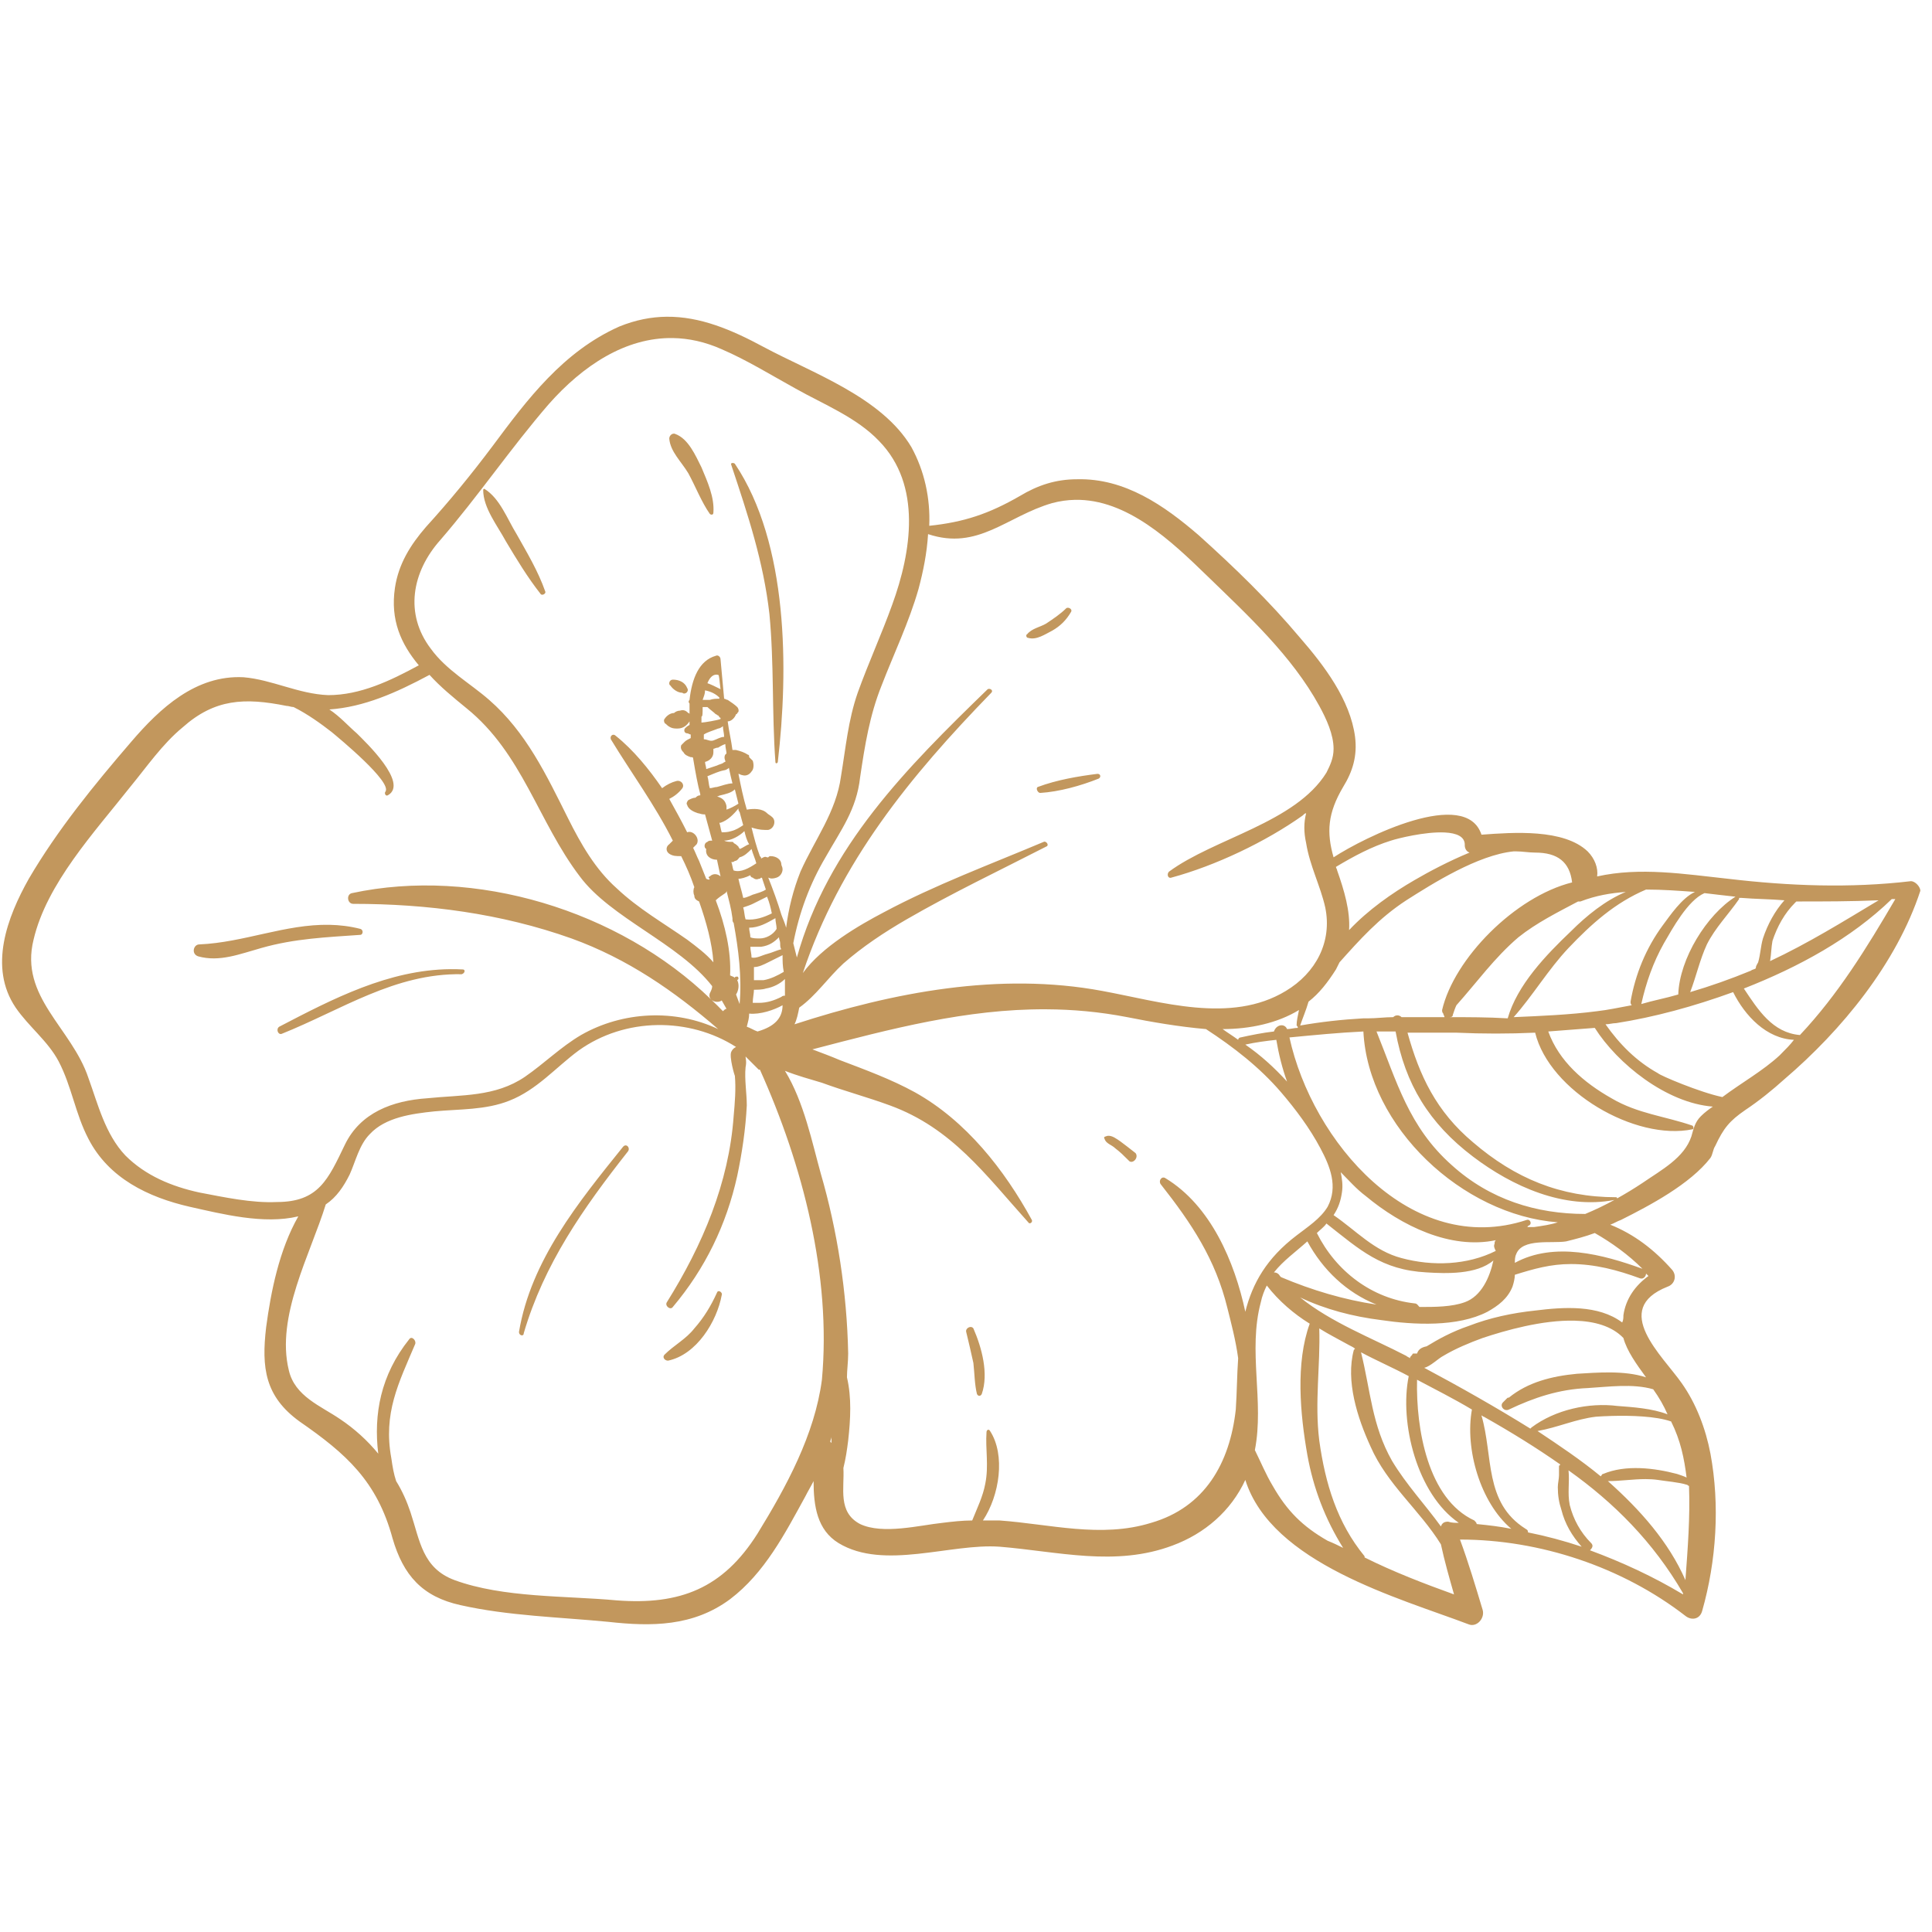 <svg width="141" height="141" viewBox="0 0 141 141" fill="none" xmlns="http://www.w3.org/2000/svg">
<path d="M48.644 23.116C47.53 23.128 46.384 23.346 45.187 23.835C41.096 25.663 38.485 29.145 35.961 32.54C34.394 34.629 32.828 36.544 31.087 38.459C29.956 39.765 29.085 41.157 28.824 42.898C28.476 45.248 29.259 46.989 30.565 48.556C28.476 49.687 26.299 50.732 23.948 50.732C21.772 50.645 19.858 49.6 17.769 49.426C14.287 49.252 11.675 51.69 9.586 54.127C6.888 57.261 4.19 60.568 2.101 64.137C0.534 66.922 -0.858 70.579 1.144 73.538C2.101 74.931 3.494 75.975 4.277 77.455C5.235 79.283 5.496 81.285 6.453 83.113C7.933 85.985 10.805 87.377 13.852 88.074C16.202 88.596 19.248 89.38 21.772 88.771C20.38 91.208 19.771 94.253 19.423 96.865C19.075 99.824 19.337 101.913 21.861 103.741C25.256 106.091 27.518 108.094 28.649 112.272C29.433 114.97 30.826 116.537 33.612 117.146C37.093 117.93 40.835 118.017 44.404 118.365C47.537 118.713 50.585 118.713 53.283 116.711C55.807 114.796 57.286 111.924 58.766 109.226C58.94 108.877 59.202 108.442 59.376 108.093C59.376 109.921 59.637 111.661 61.203 112.619C64.511 114.621 69.385 112.62 72.954 112.881C77.219 113.229 81.397 114.361 85.575 112.794C87.926 111.924 89.84 110.27 90.885 108.007C92.8 114.1 102.114 116.624 107.163 118.539C107.772 118.8 108.381 118.104 108.207 117.495C107.684 115.754 107.162 114.013 106.552 112.359C112.384 112.359 118.391 114.361 123.004 117.93C123.439 118.278 124.049 118.191 124.223 117.581C125.267 113.926 125.528 109.834 124.831 106.091C124.483 104.263 123.786 102.436 122.742 100.957C121.349 98.955 117.52 95.559 121.698 93.905C122.22 93.731 122.395 93.123 122.047 92.688C120.741 91.208 119.26 90.076 117.519 89.379C117.781 89.292 118.042 89.118 118.303 89.031C120.392 87.986 123.352 86.42 124.831 84.505C125.005 84.244 125.006 83.896 125.18 83.635C125.789 82.329 126.224 81.807 127.356 81.023C128.4 80.327 129.359 79.544 130.229 78.761C134.407 75.192 138.41 70.317 140.151 65.007C140.151 64.746 139.803 64.31 139.455 64.31C135.016 64.832 130.576 64.659 126.137 64.137C122.916 63.789 119.696 63.267 116.562 63.963C116.649 63.354 116.389 62.656 115.867 62.134C114.126 60.48 110.47 60.743 108.12 60.917C106.988 57.435 99.589 61.09 97.326 62.569C96.804 60.742 96.892 59.35 98.023 57.435C98.72 56.304 99.068 55.171 98.894 53.778C98.546 51.08 96.629 48.557 94.888 46.555C92.625 43.857 90.101 41.418 87.49 39.068C84.966 36.892 82.094 34.891 78.612 34.977C77.045 34.977 75.739 35.413 74.433 36.197C72.17 37.502 70.343 38.111 67.818 38.373C67.905 36.371 67.47 34.369 66.513 32.628C64.337 28.972 59.288 27.231 55.719 25.316C53.385 24.059 51.093 23.09 48.644 23.116ZM49.109 24.672C50.263 24.691 51.454 24.945 52.673 25.489C54.501 26.273 56.329 27.405 58.07 28.363C60.072 29.494 62.509 30.452 64.163 32.193C67.297 35.413 66.513 40.287 65.12 44.117C64.337 46.293 63.379 48.382 62.596 50.559C61.9 52.56 61.725 54.562 61.377 56.651C61.029 59.263 59.463 61.265 58.419 63.615C57.897 64.921 57.547 66.313 57.373 67.705C57.286 67.357 57.112 67.009 57.025 66.748C56.764 65.878 56.416 64.921 56.068 64.05C56.242 64.137 56.417 64.137 56.678 64.05C56.939 63.963 57.113 63.701 57.113 63.44C57.113 63.266 57.025 63.18 57.025 63.093C57.025 62.745 56.678 62.483 56.243 62.483C56.156 62.483 56.155 62.482 56.068 62.569H55.981C55.807 62.482 55.72 62.571 55.546 62.658C55.546 62.571 55.546 62.57 55.459 62.483C55.198 61.786 55.023 61.09 54.849 60.393C55.11 60.48 55.459 60.568 55.807 60.568H55.894H56.068C56.503 60.481 56.678 59.872 56.329 59.611C56.242 59.524 56.068 59.437 55.981 59.349C55.633 59.001 55.024 59.001 54.502 59.088C54.241 58.217 54.066 57.347 53.892 56.476C53.979 56.476 54.066 56.565 54.153 56.565C54.414 56.652 54.675 56.564 54.849 56.303C55.023 56.129 55.024 55.78 54.937 55.519L54.675 55.259C54.675 55.172 54.676 55.084 54.589 55.084C54.327 54.91 54.066 54.823 53.718 54.736H53.631H53.456C53.369 54.039 53.195 53.344 53.108 52.648C53.369 52.648 53.631 52.385 53.718 52.124C53.718 52.124 53.805 52.125 53.805 52.038C53.979 51.95 53.892 51.689 53.805 51.602C53.631 51.428 53.369 51.255 53.108 51.08C53.021 51.08 52.935 50.994 52.848 50.994L52.586 48.121C52.586 47.947 52.411 47.773 52.237 47.861C51.019 48.209 50.497 49.514 50.323 51.08C50.236 51.167 50.236 51.255 50.323 51.342V52.124C50.323 52.124 50.324 52.038 50.236 52.038C50.062 51.864 49.887 51.777 49.626 51.864C49.452 51.864 49.278 51.95 49.191 52.038C48.93 52.038 48.67 52.212 48.496 52.473C48.408 52.56 48.495 52.821 48.582 52.821C48.669 52.908 48.757 52.996 48.931 53.083C49.105 53.17 49.279 53.17 49.453 53.17C49.888 53.17 50.149 52.909 50.323 52.648V52.908C50.149 52.995 50.062 53.083 49.975 53.17C49.888 53.344 49.976 53.518 50.15 53.518C50.237 53.518 50.323 53.605 50.41 53.605V53.865C50.236 53.952 50.062 54.04 49.975 54.127L49.888 54.214L49.801 54.3L49.715 54.389C49.627 54.65 49.801 54.824 49.888 54.911C49.975 55.085 50.149 55.172 50.41 55.259H50.496C50.496 55.259 50.585 55.259 50.585 55.346C50.759 56.39 50.933 57.348 51.107 57.957V58.044C50.933 58.044 50.845 58.13 50.758 58.217C50.584 58.217 50.41 58.305 50.236 58.392C50.149 58.479 50.063 58.654 50.15 58.741C50.237 59.089 50.671 59.262 50.932 59.349C51.019 59.349 51.193 59.436 51.367 59.436H51.455C51.629 60.045 51.803 60.743 51.977 61.352H51.891C51.803 61.352 51.716 61.352 51.629 61.439C51.368 61.526 51.368 61.874 51.542 61.961C51.455 62.483 51.891 62.745 52.326 62.745C52.413 63.18 52.499 63.528 52.586 63.963C52.412 63.789 52.063 63.702 51.802 63.963C51.802 63.963 51.715 63.963 51.715 64.05C51.889 64.224 51.716 64.224 51.542 64.137L51.02 62.831C50.846 62.483 50.759 62.222 50.585 61.874L50.845 61.612C51.106 61.177 50.585 60.568 50.15 60.742C49.715 59.871 49.279 59.089 48.844 58.306C49.192 58.132 49.54 57.87 49.801 57.522C49.975 57.261 49.714 56.913 49.366 57C49.018 57.087 48.669 57.261 48.321 57.522C47.363 56.129 46.233 54.736 44.927 53.692C44.753 53.518 44.492 53.692 44.579 53.953C46.058 56.391 47.798 58.741 49.104 61.352L48.844 61.612C48.583 61.786 48.583 62.135 48.844 62.309C49.105 62.483 49.366 62.483 49.715 62.483C50.063 63.179 50.41 63.962 50.672 64.746C50.585 64.919 50.585 65.182 50.672 65.356C50.672 65.617 50.846 65.704 51.02 65.791C51.542 67.271 51.977 68.837 52.064 70.23C51.542 69.621 50.846 69.098 50.15 68.576C48.409 67.357 46.581 66.314 45.014 64.834C43.447 63.441 42.403 61.613 41.445 59.698C39.879 56.565 38.398 53.431 35.699 51.08C34.307 49.862 32.567 48.904 31.436 47.337C29.521 44.813 30.042 41.767 32.131 39.416C34.916 36.196 37.266 32.714 40.051 29.493C42.532 26.686 45.649 24.615 49.109 24.672ZM49.136 31.651C48.99 31.675 48.844 31.822 48.844 32.018C48.931 32.975 49.714 33.672 50.236 34.542C50.759 35.5 51.193 36.632 51.802 37.502C51.889 37.589 52.064 37.59 52.064 37.415C52.151 36.284 51.629 35.152 51.194 34.107C50.758 33.237 50.237 32.017 49.279 31.669C49.236 31.648 49.185 31.642 49.136 31.651ZM53.434 33.791C53.369 33.802 53.326 33.847 53.37 33.934C54.588 37.59 55.719 40.984 56.154 44.814C56.502 48.47 56.328 52.037 56.59 55.606C56.59 55.78 56.765 55.693 56.765 55.606C57.548 48.904 57.548 39.677 53.631 33.845C53.588 33.802 53.499 33.78 53.434 33.791ZM35.352 35.675C35.352 35.675 35.264 35.674 35.264 35.761C35.264 37.067 36.309 38.371 36.918 39.503C37.702 40.809 38.485 42.115 39.443 43.333C39.53 43.507 39.878 43.334 39.791 43.16C39.269 41.68 38.485 40.374 37.702 38.981C37.006 37.85 36.484 36.371 35.352 35.675ZM78.449 36.479C82.254 36.401 85.51 39.514 88.1 42.028C91.059 44.9 94.28 47.86 96.282 51.516C96.805 52.473 97.326 53.604 97.326 54.649C97.326 55.345 97.065 55.867 96.804 56.39C94.541 60.045 88.621 61.178 85.314 63.615C85.139 63.789 85.228 64.137 85.489 64.05C88.709 63.18 92.365 61.438 95.063 59.523C95.15 59.436 95.237 59.349 95.323 59.349C95.149 60.046 95.149 60.742 95.323 61.526C95.585 63.179 96.369 64.659 96.718 66.226C97.24 68.75 96.02 71.013 93.844 72.319C89.841 74.756 84.705 73.103 80.44 72.319C72.954 70.927 65.208 72.405 57.984 74.755C58.158 74.407 58.243 73.973 58.33 73.538C59.549 72.668 60.42 71.361 61.552 70.317C62.945 69.098 64.51 68.054 66.164 67.097C69.472 65.182 72.955 63.528 76.349 61.787C76.61 61.7 76.348 61.352 76.174 61.439C72.257 63.093 68.255 64.573 64.512 66.575C62.684 67.532 59.985 69.099 58.592 71.013C61.291 62.919 66.427 56.651 72.346 50.559C72.52 50.384 72.258 50.21 72.084 50.297C66.165 56.041 60.42 61.786 58.157 69.881L57.895 68.838C58.33 66.574 59.115 64.484 60.246 62.569C61.378 60.567 62.51 59.088 62.771 56.738C63.119 54.388 63.466 52.213 64.337 50.037C65.207 47.773 66.338 45.422 67.035 42.985C67.383 41.679 67.645 40.374 67.732 38.981C71.388 40.2 73.477 37.676 76.784 36.718C77.35 36.566 77.905 36.49 78.449 36.479ZM77.969 44.358C77.922 44.352 77.872 44.357 77.828 44.379C77.393 44.814 76.871 45.161 76.349 45.509C75.914 45.77 75.305 45.858 74.957 46.293C74.87 46.293 74.87 46.555 75.044 46.555C75.653 46.729 76.262 46.292 76.784 46.031C77.394 45.683 77.829 45.248 78.177 44.639C78.242 44.508 78.112 44.379 77.969 44.358ZM52.168 49.249C52.244 49.23 52.325 49.231 52.413 49.253C52.499 49.253 52.499 49.687 52.586 50.297C52.238 50.123 51.89 49.949 51.629 49.861C51.759 49.535 51.939 49.307 52.168 49.249ZM31.347 49.253C32.13 50.123 33.089 50.906 34.047 51.689C38.138 54.997 39.269 59.959 42.316 63.963C44.579 67.01 49.54 68.837 51.977 71.971C51.977 72.145 51.889 72.319 51.802 72.493C51.738 72.684 51.792 72.84 51.903 72.948C45.142 66.394 34.621 63.261 25.689 65.181C25.254 65.268 25.343 65.964 25.778 65.964C31.174 65.964 36.57 66.661 41.706 68.489C45.797 69.969 49.192 72.319 52.413 75.104C49.279 73.624 45.449 73.798 42.403 75.539C40.923 76.409 39.703 77.628 38.31 78.586C36.135 80.065 33.698 79.892 31.174 80.153C28.649 80.327 26.299 81.198 25.167 83.548C23.949 86.072 23.253 87.725 20.207 87.725C18.379 87.812 16.377 87.378 14.549 87.03C12.547 86.594 10.631 85.81 9.151 84.33C7.672 82.763 7.15 80.587 6.453 78.672C5.235 75.016 1.405 72.754 2.45 68.576C3.407 64.485 6.888 60.743 9.5 57.435C10.718 55.956 11.85 54.302 13.33 53.083C15.68 50.994 17.855 50.906 20.902 51.516C21.076 51.516 21.252 51.602 21.426 51.602C22.47 52.125 23.427 52.821 24.21 53.43C24.733 53.865 28.649 57.086 28.127 57.782C28.04 57.869 28.127 58.131 28.301 58.044C29.867 57.173 26.647 54.128 26.038 53.518C25.429 52.996 24.82 52.3 24.037 51.777C26.561 51.603 28.91 50.559 31.347 49.253ZM49.104 49.601C48.843 49.601 48.757 49.95 48.931 50.037C49.105 50.298 49.453 50.559 49.801 50.559C49.975 50.733 50.324 50.471 50.15 50.21C49.976 49.775 49.539 49.601 49.104 49.601ZM51.455 50.383C51.891 50.47 52.238 50.646 52.499 50.907V50.994C52.238 50.994 52.063 50.993 51.802 51.08H51.367H51.28C51.367 50.819 51.455 50.645 51.455 50.383ZM51.28 51.602H51.455H51.629C51.803 51.776 52.063 51.95 52.237 52.124C52.324 52.124 52.325 52.213 52.413 52.213C52.499 52.3 52.499 52.386 52.586 52.386V52.473C52.412 52.56 51.368 52.735 51.194 52.735V52.299C51.281 52.299 51.28 52.038 51.28 51.602ZM52.761 52.995C52.761 53.256 52.848 53.517 52.848 53.778C52.587 53.778 52.325 53.953 52.064 54.04C51.803 54.127 51.628 53.953 51.367 53.953V53.605C51.628 53.431 51.977 53.344 52.413 53.17C52.499 53.17 52.674 53.082 52.761 52.995ZM52.934 54.3C52.934 54.561 53.021 54.823 53.021 54.997C52.847 55.084 52.847 55.345 52.934 55.519V55.606C52.847 55.606 52.761 55.694 52.761 55.694C52.587 55.781 52.5 55.781 52.326 55.868L51.542 56.13C51.542 55.956 51.455 55.78 51.455 55.606C51.803 55.519 52.064 55.259 52.064 54.911V54.649C52.151 54.649 52.238 54.562 52.413 54.562C52.413 54.562 52.673 54.387 52.934 54.3ZM53.196 56.041C53.283 56.476 53.369 56.825 53.456 57.173C53.108 57.173 52.674 57.348 52.326 57.435C52.152 57.435 51.976 57.522 51.802 57.522C51.715 57.261 51.716 56.913 51.629 56.651C52.064 56.477 52.413 56.303 52.848 56.216C52.935 56.216 53.109 56.128 53.196 56.041ZM80.091 56.476C78.698 56.651 77.132 56.913 75.739 57.435C75.565 57.522 75.74 57.87 75.914 57.87C77.307 57.783 78.874 57.347 80.18 56.825C80.353 56.738 80.352 56.476 80.091 56.476ZM53.631 57.609L53.892 58.653C53.63 58.827 53.282 59.001 53.021 59.088V58.828C52.934 58.392 52.674 58.218 52.326 58.13C52.413 58.13 52.499 58.044 52.586 58.044C52.934 57.957 53.37 57.87 53.631 57.609ZM53.892 59.001C53.892 59.088 53.891 59.176 53.978 59.263C54.065 59.611 54.153 59.872 54.24 60.22C53.979 60.394 53.718 60.568 53.37 60.655C53.108 60.742 52.847 60.742 52.673 60.742C52.586 60.481 52.586 60.308 52.499 60.047H52.586C53.108 59.872 53.543 59.436 53.892 59.001ZM54.327 60.655C54.414 61.003 54.501 61.351 54.675 61.612C54.414 61.699 54.239 61.874 53.978 61.961C53.978 61.874 53.892 61.874 53.892 61.787C53.804 61.7 53.717 61.613 53.543 61.526C53.543 61.438 53.457 61.439 53.37 61.439C53.196 61.439 53.022 61.439 52.848 61.352C53.37 61.352 53.979 61.003 54.327 60.655ZM105.439 60.755C106.294 60.798 106.934 61.046 106.901 61.699C106.901 61.873 106.988 62.136 107.249 62.223C105.77 62.832 104.29 63.614 103.246 64.224C101.592 65.181 99.851 66.401 98.458 67.88C98.546 66.488 98.11 65.008 97.588 63.528C97.588 63.441 97.5 63.353 97.5 63.266C98.805 62.483 100.112 61.787 101.505 61.352C101.995 61.189 104.014 60.685 105.439 60.755ZM54.849 61.961C54.936 62.309 55.11 62.656 55.197 63.005C54.675 63.353 54.065 63.702 53.543 63.528C53.456 63.354 53.457 63.092 53.37 62.918C53.457 62.918 53.544 62.918 53.631 62.831C53.806 62.831 53.891 62.656 53.978 62.569C54.326 62.482 54.587 62.222 54.849 61.961ZM110.469 62.134H110.644C111.08 62.134 111.602 62.223 112.037 62.223C113.691 62.223 114.561 62.919 114.735 64.399C110.557 65.443 106.117 69.969 105.247 73.712C105.247 73.799 105.246 73.886 105.333 73.973C105.333 74.06 105.422 74.146 105.422 74.233H103.332H102.287C102.113 74.059 101.852 74.059 101.678 74.233C101.069 74.233 100.46 74.32 99.851 74.32H99.502C97.936 74.407 96.368 74.583 94.888 74.844C95.062 74.322 95.325 73.712 95.499 73.103C96.282 72.494 96.89 71.709 97.5 70.752L97.761 70.23C99.241 68.576 100.633 67.01 102.635 65.704C104.55 64.486 107.858 62.395 110.469 62.134ZM54.762 63.875C54.762 63.962 54.85 64.05 54.937 64.05C55.024 64.137 55.198 64.224 55.372 64.137C55.459 64.137 55.459 64.137 55.546 64.05C55.546 64.05 55.632 64.05 55.632 64.137L55.894 64.921C55.633 65.095 55.285 65.182 55.024 65.269C54.937 65.269 54.501 65.529 54.24 65.529C54.153 65.094 53.979 64.572 53.892 64.137C54.066 64.137 54.414 64.049 54.762 63.875ZM120.131 64.921C121.349 64.921 122.482 65.007 123.701 65.094C122.743 65.529 121.872 66.835 121.35 67.532C120.131 69.186 119.348 71.101 119 73.103C119 73.19 119 73.276 119.087 73.363C118.129 73.537 117.346 73.711 116.562 73.798C114.56 74.059 112.471 74.146 110.469 74.233C111.862 72.667 112.993 70.753 114.473 69.186C116.127 67.445 117.868 65.878 120.131 64.921ZM53.021 65.007C53.195 65.704 53.369 66.314 53.456 67.01C53.456 67.184 53.456 67.27 53.543 67.357C53.891 69.272 54.152 71.274 53.978 73.276C53.891 73.015 53.805 72.84 53.718 72.579C53.892 72.318 53.979 71.884 53.805 71.535L53.892 71.449C53.892 71.362 53.892 71.274 53.805 71.274C53.718 71.274 53.631 71.275 53.631 71.362C53.544 71.275 53.457 71.274 53.283 71.187C53.37 69.446 52.934 67.532 52.237 65.704C52.411 65.53 52.673 65.355 52.934 65.181C53.021 65.094 53.021 65.094 53.021 65.007ZM118.652 65.094C117.172 65.703 115.78 66.835 114.648 67.967C112.82 69.708 110.73 71.883 110.034 74.32C108.554 74.233 107.161 74.233 105.769 74.233C105.856 74.233 106.03 74.234 106.03 74.06C106.118 73.799 106.205 73.537 106.292 73.363C107.772 71.709 109.077 69.882 110.818 68.402C112.123 67.358 113.69 66.574 115.17 65.791H115.343C116.475 65.356 117.52 65.181 118.652 65.094ZM124.396 65.181C125.092 65.268 125.876 65.355 126.659 65.442C124.57 66.748 122.569 69.968 122.482 72.579C121.611 72.84 120.654 73.015 119.784 73.276C120.132 71.71 120.653 70.23 121.436 68.838C122.046 67.793 123.178 65.703 124.396 65.181ZM55.981 65.442C56.155 65.878 56.242 66.226 56.329 66.661C55.807 66.922 55.11 67.184 54.413 67.097C54.326 66.835 54.327 66.487 54.24 66.226C54.501 66.139 54.763 66.051 54.937 65.964L55.981 65.442ZM126.921 65.529H127.094C128.139 65.616 129.185 65.617 130.229 65.704C129.533 66.488 129.01 67.445 128.662 68.489C128.488 69.098 128.487 69.621 128.313 70.23C128.226 70.404 128.14 70.491 128.14 70.665C128.053 70.752 127.878 70.751 127.791 70.838C126.311 71.448 124.832 71.971 123.352 72.406C123.788 71.274 124.049 70.056 124.571 68.924C125.181 67.706 126.137 66.747 126.921 65.616V65.529ZM138.063 65.616H138.323C136.234 69.185 134.145 72.58 131.36 75.539C129.358 75.365 128.314 73.711 127.269 72.144C131.273 70.577 135.103 68.488 138.063 65.616ZM137.104 65.704C134.493 67.271 131.969 68.838 129.183 70.143C129.271 69.621 129.272 69.098 129.359 68.662C129.707 67.618 130.228 66.661 131.011 65.878L131.099 65.791C133.101 65.791 135.102 65.791 137.104 65.704ZM56.59 67.01C56.59 67.271 56.678 67.531 56.678 67.792C56.417 68.227 55.894 68.489 55.459 68.489C55.198 68.489 54.936 68.489 54.762 68.402C54.762 68.141 54.675 67.966 54.675 67.705C55.372 67.705 55.98 67.358 56.59 67.01ZM24.039 67.494C20.825 67.435 17.802 68.783 14.549 68.924C14.114 68.924 13.94 69.621 14.462 69.795C16.029 70.23 17.508 69.621 19.074 69.186C21.512 68.49 23.863 68.401 26.3 68.227C26.474 68.227 26.561 67.879 26.3 67.792C25.533 67.596 24.78 67.508 24.039 67.494ZM56.851 68.402C56.851 68.576 56.938 68.663 56.938 68.838C56.938 69.012 56.938 69.186 57.025 69.273C56.677 69.36 56.329 69.534 55.981 69.621C55.633 69.708 55.197 69.968 54.849 69.881C54.849 69.62 54.762 69.359 54.762 69.098H55.546C56.155 69.01 56.503 68.75 56.851 68.402ZM57.113 69.708C57.113 70.143 57.113 70.492 57.2 70.927C56.765 71.188 56.241 71.448 55.719 71.535H55.024V70.578C55.372 70.578 55.719 70.404 56.068 70.23L57.113 69.708ZM32.877 70.731C28.367 70.773 24.297 72.89 20.38 74.93C20.119 75.105 20.294 75.539 20.555 75.452C24.907 73.712 28.824 71.013 33.698 71.1C33.959 71.013 33.959 70.752 33.785 70.752C33.48 70.735 33.178 70.729 32.877 70.731ZM57.286 71.449V72.668C57.2 72.668 57.112 72.667 57.025 72.754C56.502 73.016 55.982 73.19 55.372 73.19H54.937C54.937 72.841 55.024 72.494 55.024 72.233C55.285 72.233 55.633 72.231 55.894 72.144C56.416 72.057 56.938 71.797 57.286 71.449ZM126.486 72.406C127.356 74.147 128.922 75.801 130.924 75.888C130.663 76.236 130.316 76.585 129.881 77.02C128.662 78.151 127.094 79.022 125.702 80.066C124.048 79.718 121.175 78.5 121.001 78.326C119.434 77.455 118.217 76.235 117.173 74.755C117.434 74.755 117.694 74.669 117.955 74.669C120.74 74.233 123.613 73.45 126.486 72.406ZM51.918 72.962C52.111 73.137 52.458 73.176 52.673 73.014C52.76 73.189 52.934 73.451 53.021 73.625C52.934 73.625 52.848 73.711 52.761 73.798C52.491 73.51 52.202 73.238 51.918 72.962ZM57.113 73.363C57.113 74.32 56.502 74.931 55.284 75.279C55.023 75.192 54.763 75.017 54.502 74.93C54.589 74.582 54.675 74.322 54.675 73.973C55.459 74.06 56.504 73.711 57.113 73.363ZM76.339 73.659C78.274 73.668 80.243 73.842 82.267 74.233C84.008 74.582 86.011 74.93 88.013 75.104C90.015 76.409 91.929 77.89 93.496 79.718C94.54 80.936 95.586 82.328 96.369 83.808C97.065 85.114 97.674 86.594 96.891 88.074C96.369 88.944 95.412 89.554 94.628 90.163C92.452 91.817 91.407 93.645 90.885 95.734C90.101 92.078 88.361 87.986 85.053 85.984C84.792 85.81 84.531 86.158 84.705 86.419C86.968 89.292 88.709 91.903 89.579 95.472C89.84 96.517 90.189 97.822 90.363 99.127C90.276 100.346 90.276 101.565 90.189 102.871C89.754 106.788 87.925 110.008 84.008 111.14C80.352 112.271 76.61 111.228 72.954 110.966H71.735C72.954 109.139 73.389 106.179 72.257 104.438C72.17 104.264 71.997 104.351 71.997 104.525C71.91 105.744 72.171 106.961 71.91 108.267C71.736 109.224 71.3 110.096 70.952 110.966C70.255 110.966 69.472 111.053 68.775 111.14C67.122 111.314 64.425 112.01 62.771 111.227C61.117 110.356 61.639 108.616 61.552 107.136C61.726 106.44 61.813 105.83 61.901 105.134C62.075 103.567 62.16 102.001 61.812 100.521C61.812 99.999 61.901 99.39 61.901 98.781C61.813 94.341 61.116 89.814 59.898 85.636C59.288 83.46 58.679 80.413 57.286 78.15C58.157 78.499 59.114 78.76 59.984 79.021C61.638 79.63 63.293 80.066 64.947 80.675C69.473 82.329 71.91 85.724 75.044 89.206C75.131 89.38 75.391 89.205 75.304 89.031C73.302 85.375 70.517 81.807 66.775 79.718C65.034 78.76 63.118 78.063 61.29 77.367C60.681 77.106 59.986 76.846 59.289 76.585C65.034 75.083 70.533 73.63 76.339 73.659ZM94.802 73.712C94.715 74.147 94.628 74.496 94.628 74.844C94.715 74.931 94.715 74.93 94.715 75.017C94.454 75.017 94.192 75.104 93.931 75.104C93.757 74.669 93.148 74.757 92.974 75.279C92.191 75.366 91.32 75.54 90.536 75.714C90.449 75.714 90.363 75.801 90.363 75.888C90.015 75.626 89.579 75.365 89.231 75.104C91.233 75.104 93.235 74.669 94.802 73.712ZM47.974 74.81C49.997 74.777 52.021 75.322 53.718 76.409C53.544 76.497 53.457 76.584 53.37 76.758C53.196 77.106 53.631 78.586 53.631 78.499C53.718 79.456 53.63 80.501 53.543 81.459C53.195 86.333 51.28 90.859 48.669 95.037C48.495 95.298 48.93 95.647 49.104 95.385C51.454 92.6 53.021 89.38 53.805 85.811C54.153 84.157 54.415 82.416 54.502 80.675C54.502 79.805 54.326 78.761 54.413 77.89C54.501 77.455 54.413 77.281 54.413 77.106L55.372 78.064H55.459C58.593 85.027 60.681 93.122 59.984 100.695C59.462 104.699 57.373 108.529 55.284 111.924C52.76 115.928 49.627 117.146 45.014 116.798C41.271 116.45 36.745 116.624 33.176 115.319C30.826 114.448 30.651 112.445 29.955 110.356C29.694 109.573 29.346 108.79 28.911 108.093C28.737 107.571 28.649 107.049 28.562 106.439C27.953 103.132 29.085 100.956 30.303 98.084C30.39 97.822 30.042 97.474 29.868 97.735C27.779 100.346 27.257 103.218 27.605 106.091C26.822 105.133 25.863 104.264 24.819 103.568C23.426 102.61 21.512 101.913 21.077 99.998C20.12 96.081 22.643 91.556 23.775 87.9C24.558 87.378 25.081 86.594 25.516 85.724C25.951 84.767 26.212 83.548 26.995 82.764C28.127 81.546 30.042 81.284 31.696 81.11C33.523 80.936 35.439 81.023 37.18 80.326C39.182 79.543 40.574 77.89 42.227 76.671C43.925 75.453 45.95 74.842 47.974 74.81ZM116.389 75.017C118.043 77.629 121.612 80.501 125.006 80.762C124.745 80.936 124.397 81.198 124.136 81.459C123.701 81.894 123.613 82.328 123.439 82.938C122.917 84.504 121.263 85.375 119.871 86.333C119.273 86.731 118.653 87.108 118.019 87.462C118.018 87.419 117.997 87.376 117.955 87.376C113.864 87.376 110.556 85.984 107.51 83.373C104.811 81.11 103.593 78.499 102.722 75.366H106.292C108.207 75.453 110.122 75.453 112.037 75.366C113.081 79.631 119.348 83.286 123.526 82.416C123.613 82.416 123.613 82.241 123.526 82.154C121.524 81.458 119.523 81.285 117.608 80.153C115.606 79.022 113.777 77.455 112.994 75.279L116.389 75.017ZM99.502 75.279C99.85 82.242 106.727 88.684 113.691 89.206C113.169 89.38 112.559 89.466 111.95 89.553H111.426C111.426 89.553 111.515 89.553 111.515 89.466C111.863 89.379 111.688 88.944 111.426 89.031C102.983 91.816 95.76 83.287 94.106 75.714C95.934 75.54 97.674 75.366 99.502 75.279ZM100.459 75.279H101.852C102.548 79.109 104.289 81.981 107.51 84.418C110.348 86.569 114.121 88.289 117.822 87.574C117.133 87.95 116.423 88.294 115.692 88.596C112.123 88.596 108.729 87.551 105.944 85.027C102.81 82.242 101.939 78.935 100.459 75.279ZM93.147 75.888C93.322 76.932 93.583 77.977 93.931 78.934C92.974 77.89 92.016 77.019 90.885 76.236C91.668 76.062 92.364 75.975 93.147 75.888ZM80.836 82.895C80.79 82.902 80.745 82.916 80.701 82.938C80.614 82.938 80.528 83.026 80.615 83.113C80.702 83.461 81.136 83.547 81.397 83.808C81.745 84.069 82.007 84.33 82.356 84.679C82.617 85.027 83.139 84.505 82.877 84.157C82.442 83.808 82.093 83.547 81.745 83.286C81.517 83.134 81.156 82.848 80.836 82.895ZM45.65 83.592C45.584 83.596 45.514 83.634 45.449 83.721C42.228 87.725 38.746 91.99 37.875 97.213C37.875 97.474 38.224 97.561 38.224 97.3C39.704 92.251 42.577 88.161 45.798 84.07C45.993 83.874 45.846 83.58 45.65 83.592ZM97.848 85.549C98.457 86.158 98.979 86.768 99.676 87.29C102.287 89.466 105.856 91.208 109.164 90.511C109.077 90.599 109.077 90.684 109.077 90.772C108.99 90.946 109.077 91.119 109.164 91.293C107.075 92.338 104.55 92.426 102.287 91.817C100.285 91.295 98.98 89.814 97.326 88.682C97.674 88.16 97.848 87.639 97.935 87.03C98.022 86.507 97.935 85.984 97.848 85.549ZM96.804 89.293C99.242 91.207 100.809 92.687 104.116 92.861C105.509 92.948 107.772 93.035 108.99 91.99C108.729 93.209 108.119 94.602 106.901 95.037C105.943 95.385 104.724 95.385 103.593 95.385C103.506 95.299 103.42 95.124 103.246 95.124C100.112 94.775 97.5 92.773 96.107 89.988C96.368 89.727 96.63 89.554 96.804 89.293ZM116.389 89.988C117.607 90.684 118.826 91.555 119.871 92.599C116.998 91.555 113.428 90.597 110.556 92.164C110.556 91.99 110.558 91.729 110.644 91.555C111.08 90.337 113.255 90.772 114.3 90.598C114.996 90.424 115.693 90.249 116.389 89.988ZM95.412 90.598C96.543 92.687 98.283 94.34 100.459 95.21C98.109 94.862 95.759 94.167 93.496 93.209L93.409 93.123C93.322 92.949 93.148 92.861 92.974 92.861C93.67 91.99 94.541 91.382 95.412 90.598ZM114.648 92.252C116.389 92.252 118.042 92.687 119.695 93.296C119.957 93.383 120.131 93.122 120.131 92.948L120.306 93.123C119.348 93.819 118.652 94.775 118.478 95.994C118.478 96.168 118.477 96.342 118.39 96.516C116.649 95.21 114.126 95.385 112.037 95.646C110.383 95.82 108.729 96.169 107.163 96.778C106.64 96.952 106.031 97.214 105.509 97.475C104.986 97.736 104.551 97.996 104.116 98.257C103.681 98.344 103.506 98.519 103.419 98.781H103.157C103.157 98.781 103.071 98.78 103.071 98.867C102.984 98.954 102.897 99.04 102.897 99.127C102.81 99.04 102.723 99.041 102.635 98.954C100.111 97.648 97.151 96.516 94.888 94.689C96.716 95.559 98.719 96.082 100.808 96.343C103.158 96.691 106.379 96.866 108.555 95.734C109.338 95.299 110.034 94.775 110.383 93.905C110.47 93.644 110.556 93.296 110.556 93.034C111.949 92.599 113.168 92.252 114.648 92.252ZM92.452 93.818C93.323 94.95 94.454 95.908 95.585 96.604C94.541 99.477 94.89 103.22 95.412 106.179C95.847 108.616 96.718 110.878 98.023 112.967C97.675 112.793 97.326 112.62 96.891 112.446C95.063 111.401 93.932 110.27 92.887 108.442C92.365 107.571 92.017 106.701 91.582 105.831C92.278 102.262 91.059 98.606 92.017 95.037C92.104 94.602 92.278 94.166 92.452 93.818ZM52.428 94.233C52.384 94.242 52.347 94.275 52.326 94.34C51.891 95.297 51.368 96.168 50.672 96.951C50.062 97.735 49.192 98.171 48.496 98.867C48.322 99.041 48.495 99.302 48.756 99.302C50.845 98.867 52.324 96.43 52.673 94.515C52.738 94.385 52.558 94.204 52.428 94.233ZM114.922 96.385C116.34 96.423 117.63 96.767 118.478 97.648C118.739 98.606 119.434 99.564 120.131 100.521C118.564 99.999 116.563 100.173 115.083 100.26C113.255 100.434 111.513 100.869 110.121 102C110.034 102 110.034 102 109.947 102.087L109.686 102.349C109.424 102.61 109.773 103.045 110.121 102.871C111.949 102 113.778 101.39 115.867 101.303C117.347 101.216 119.175 100.957 120.654 101.392C121.09 102.001 121.437 102.61 121.698 103.219C120.567 102.784 119.175 102.696 118.043 102.609C115.954 102.348 113.516 102.871 111.775 104.176L111.688 104.263C109.164 102.696 106.552 101.217 103.941 99.824C104.376 99.737 104.985 99.128 105.333 98.954C106.204 98.432 107.249 97.996 108.207 97.648C109.839 97.104 112.559 96.321 114.922 96.385ZM70.872 96.846C70.68 96.821 70.451 97.017 70.516 97.213C70.69 97.909 70.866 98.692 71.04 99.476C71.127 100.259 71.126 101.042 71.3 101.739C71.387 101.913 71.561 101.913 71.649 101.739C72.171 100.259 71.649 98.344 71.04 96.951C70.996 96.886 70.936 96.854 70.872 96.846ZM96.282 96.951C96.979 97.386 97.675 97.735 98.458 98.17C98.632 98.257 98.807 98.345 98.894 98.432L98.805 98.519C98.196 100.782 99.067 103.48 100.024 105.569C101.243 108.354 103.593 110.183 105.16 112.707C105.421 113.926 105.769 115.144 106.117 116.362C103.941 115.579 101.678 114.709 99.589 113.664V113.578C97.587 111.141 96.718 108.267 96.282 105.134C95.934 102.348 96.369 99.65 96.282 96.951ZM99.329 98.692C100.46 99.301 101.679 99.824 102.811 100.433C102.114 103.828 103.419 109.051 106.466 111.14C106.205 111.14 105.943 111.14 105.682 111.053C105.421 111.053 105.247 111.141 105.16 111.402C104.028 109.835 102.636 108.355 101.592 106.614C100.112 104.003 100.025 101.477 99.329 98.692ZM103.419 100.695C104.725 101.391 106.117 102.087 107.423 102.871C106.901 105.743 108.033 109.66 110.296 111.575C109.425 111.401 108.642 111.314 107.771 111.227C107.771 111.14 107.685 111.054 107.598 110.966C104.203 109.4 103.332 104.264 103.419 100.695ZM108.12 103.306C108.207 103.306 108.206 103.393 108.293 103.393C110.295 104.524 112.123 105.656 113.864 106.874C113.864 106.874 113.865 106.961 113.778 106.961V107.05V107.31V107.658C113.778 107.919 113.691 108.267 113.691 108.529C113.691 109.138 113.777 109.661 113.951 110.183C114.212 111.227 114.735 112.097 115.432 112.881C114.126 112.446 112.82 112.098 111.515 111.837C111.515 111.75 111.514 111.662 111.34 111.575C108.293 109.66 108.99 106.266 108.12 103.306ZM117.638 103.337C119.005 103.3 120.85 103.35 121.96 103.741C122.656 105.134 122.916 106.439 123.09 107.832C122.916 107.745 122.656 107.659 122.395 107.571C120.741 107.136 118.651 106.875 116.998 107.571C116.91 107.571 116.911 107.658 116.824 107.745C115.344 106.526 113.777 105.483 112.21 104.438C113.69 104.177 114.996 103.567 116.476 103.393C116.78 103.371 117.183 103.349 117.638 103.337ZM60.681 104.874V105.309L60.595 105.22C60.595 105.133 60.681 104.961 60.681 104.874ZM114.473 107.31C117.781 109.66 120.654 112.533 122.83 116.276V116.362C120.654 115.057 118.391 114.013 116.04 113.143C116.214 112.968 116.301 112.793 116.127 112.619C115.344 111.836 114.822 110.879 114.561 109.834C114.387 108.964 114.56 108.18 114.473 107.31ZM120.088 107.947C120.393 107.947 120.696 107.963 121.001 108.007C121.523 108.094 122.568 108.181 123.09 108.355C123.178 108.355 123.179 108.442 123.266 108.442C123.353 110.705 123.178 112.968 123.004 115.319C121.785 112.533 119.696 110.182 117.346 108.093C118.26 108.093 119.174 107.947 120.088 107.947Z" fill="#C2975D"/>
</svg>
